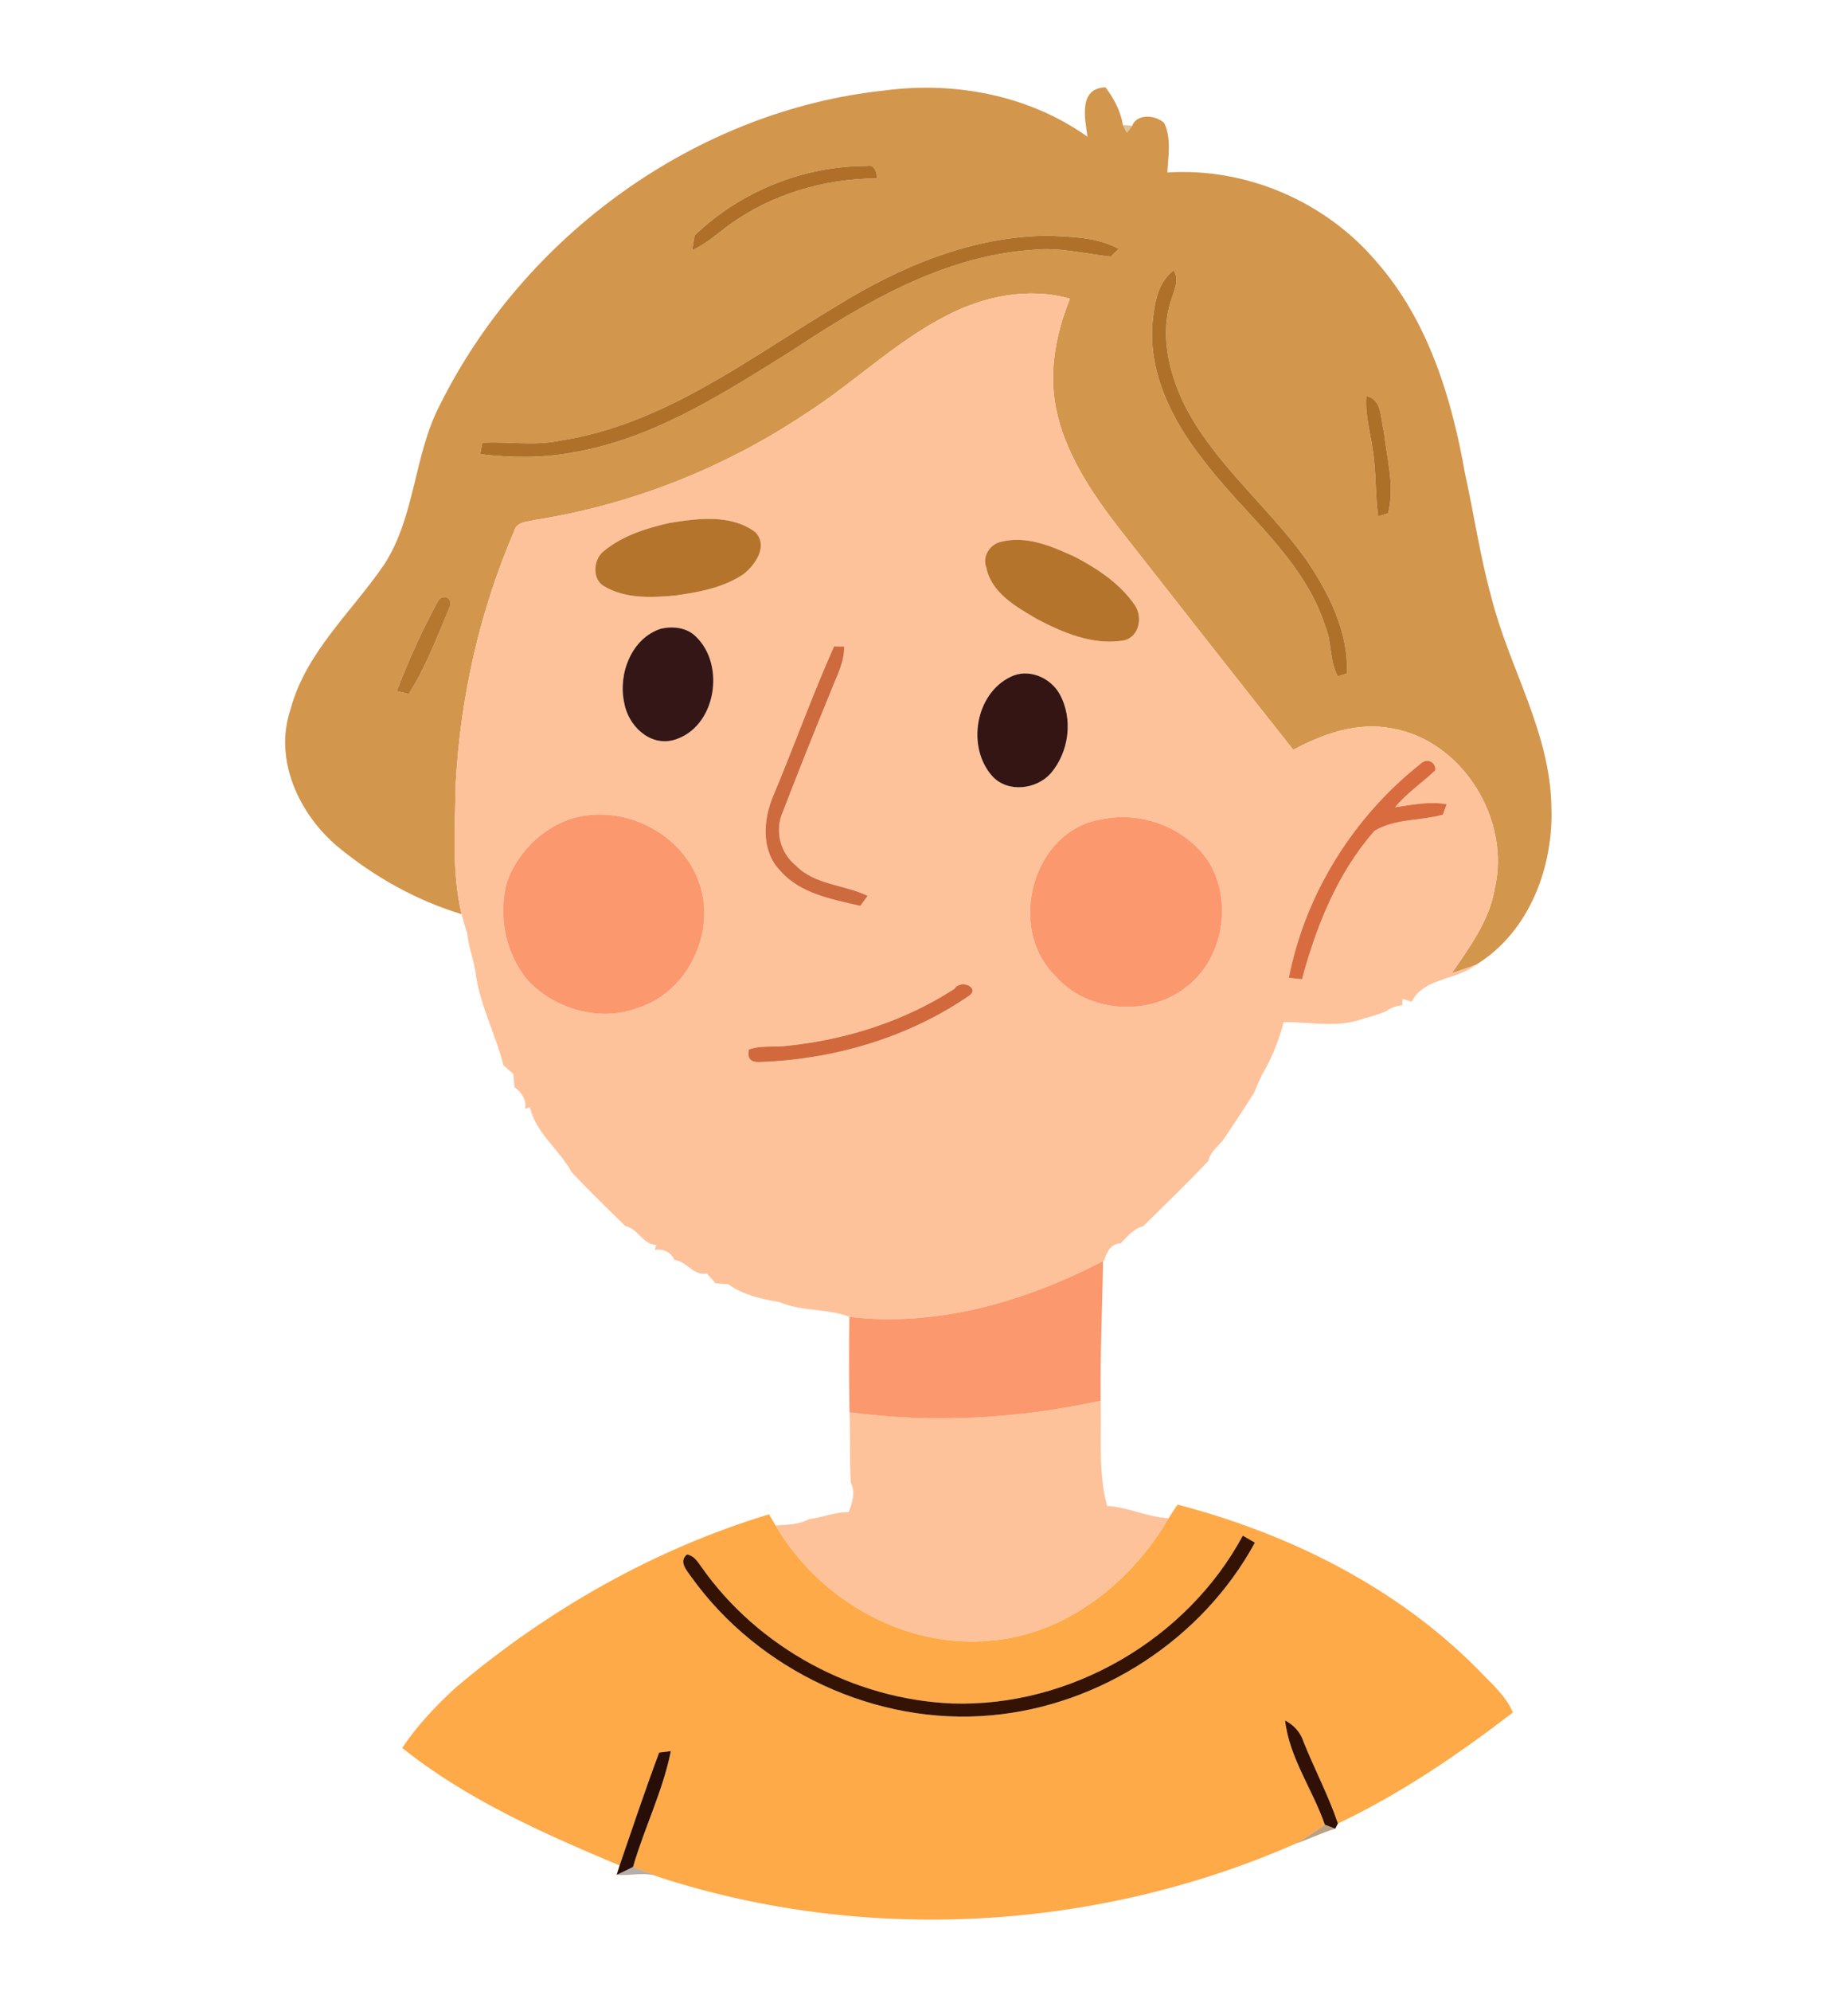 <?xml version="1.0" encoding="UTF-8" ?>
<!DOCTYPE svg PUBLIC "-//W3C//DTD SVG 1.1//EN" "http://www.w3.org/Graphics/SVG/1.1/DTD/svg11.dtd">
<svg width="326pt" height="351pt" viewBox="0 0 326 351" version="1.1" xmlns="http://www.w3.org/2000/svg">
<g id="#d3964dff">
<path fill="#d3964d" opacity="1.00" d=" M 156.07 15.95 C 168.43 14.30 181.59 16.80 191.84 24.11 C 191.40 20.93 190.20 15.53 195.02 15.40 C 196.51 17.38 197.69 19.59 198.09 22.05 C 198.26 22.39 198.61 23.07 198.79 23.40 C 199.02 23.09 199.49 22.47 199.73 22.16 C 200.59 19.96 203.93 20.28 205.38 21.70 C 206.67 24.41 206.08 27.53 205.93 30.41 C 219.84 29.51 233.79 35.51 242.80 46.12 C 251.92 56.49 256.08 70.10 258.43 83.45 C 260.02 90.67 261.08 98.00 263.04 105.13 C 266.13 117.57 273.40 128.92 273.67 142.03 C 274.12 152.75 269.84 164.30 260.38 170.10 C 258.96 170.62 257.53 171.12 256.10 171.59 C 259.27 166.97 262.74 162.31 263.69 156.64 C 266.53 144.51 258.01 130.59 245.57 128.43 C 239.47 127.23 233.46 129.36 228.14 132.20 C 217.79 119.13 207.48 106.01 197.20 92.87 C 192.37 86.60 187.82 79.74 186.25 71.85 C 184.99 65.37 186.31 58.71 188.74 52.67 C 181.38 50.56 173.43 52.25 166.78 55.75 C 157.78 60.40 150.49 67.61 141.99 73.02 C 127.70 82.53 111.35 89.01 94.38 91.67 C 93.01 92.03 91.11 91.95 90.70 93.66 C 84.64 107.71 81.22 122.88 80.39 138.15 C 80.30 145.82 79.64 153.64 81.43 161.18 C 73.47 158.77 66.01 154.60 59.60 149.30 C 52.77 143.59 48.27 133.97 51.23 125.14 C 53.91 115.02 62.04 107.93 67.75 99.56 C 73.28 91.07 72.96 80.37 77.56 71.48 C 92.40 41.58 122.72 19.48 156.07 15.95 M 122.54 41.49 C 122.43 42.15 122.20 43.47 122.09 44.13 C 124.51 43.02 126.51 41.25 128.61 39.66 C 136.16 34.23 145.43 31.47 154.70 31.46 C 154.68 30.49 154.35 28.93 152.97 29.26 C 141.78 29.22 130.61 33.75 122.54 41.49 M 147.72 53.86 C 132.20 63.09 117.25 74.82 98.92 77.66 C 94.34 78.66 89.69 77.80 85.09 78.05 C 84.99 78.56 84.79 79.57 84.70 80.08 C 90.14 80.73 95.68 80.80 101.09 79.77 C 115.34 77.34 127.68 69.32 139.73 61.80 C 152.49 53.37 166.35 45.19 181.96 44.07 C 186.67 43.50 191.29 44.75 195.94 45.25 C 196.29 44.91 197.01 44.23 197.36 43.88 C 193.59 41.82 189.17 41.75 184.99 41.56 C 171.64 41.61 158.92 46.93 147.72 53.86 M 203.31 56.89 C 202.56 65.77 206.81 74.18 212.16 80.97 C 219.44 90.68 229.92 98.41 233.77 110.37 C 234.97 113.20 234.52 116.60 236.00 119.26 C 236.40 119.13 237.20 118.87 237.60 118.73 C 237.90 111.36 234.38 104.49 230.34 98.55 C 223.54 89.10 214.05 81.63 208.79 71.07 C 206.12 65.41 204.55 58.71 206.70 52.62 C 207.18 51.01 208.10 49.28 207.03 47.68 C 204.17 49.80 203.64 53.59 203.31 56.89 M 241.04 69.85 C 240.78 72.95 241.66 75.97 242.12 79.01 C 242.79 82.99 242.58 87.04 243.11 91.04 C 243.54 90.90 244.42 90.63 244.86 90.50 C 246.12 85.83 244.62 80.80 244.13 76.05 C 243.49 73.90 243.89 70.37 241.04 69.85 M 77.19 106.12 C 74.44 111.18 72.06 116.47 69.99 121.85 C 70.51 121.98 71.56 122.24 72.09 122.37 C 75.15 117.59 77.14 112.16 79.37 106.95 C 79.94 105.18 77.86 104.65 77.19 106.12 Z" />
</g>
<g id="#e0c198ff">
<path fill="#e0c198" opacity="1.00" d=" M 198.09 22.05 C 198.50 22.08 199.32 22.13 199.73 22.16 C 199.49 22.47 199.02 23.09 198.79 23.40 C 198.61 23.07 198.26 22.39 198.09 22.05 Z" />
</g>
<g id="#af6f28ff">
<path fill="#af6f28" opacity="1.00" d=" M 122.54 41.49 C 130.61 33.75 141.78 29.22 152.97 29.26 C 154.35 28.93 154.68 30.49 154.70 31.46 C 145.43 31.47 136.16 34.23 128.61 39.66 C 126.51 41.25 124.51 43.02 122.09 44.13 C 122.20 43.47 122.43 42.15 122.54 41.49 Z" />
</g>
<g id="#af7129ff">
<path fill="#af7129" opacity="1.00" d=" M 147.72 53.86 C 158.92 46.93 171.64 41.61 184.99 41.56 C 189.17 41.75 193.59 41.82 197.36 43.88 C 197.01 44.23 196.29 44.91 195.94 45.25 C 191.29 44.75 186.67 43.50 181.96 44.07 C 166.35 45.19 152.49 53.37 139.73 61.80 C 127.68 69.32 115.34 77.34 101.09 79.77 C 95.68 80.80 90.14 80.73 84.70 80.08 C 84.79 79.57 84.99 78.56 85.09 78.05 C 89.69 77.80 94.34 78.66 98.92 77.66 C 117.25 74.82 132.20 63.09 147.72 53.86 Z" />
<path fill="#af7129" opacity="1.00" d=" M 203.31 56.89 C 203.64 53.59 204.17 49.80 207.03 47.68 C 208.10 49.28 207.18 51.01 206.70 52.62 C 204.55 58.71 206.12 65.41 208.79 71.07 C 214.05 81.63 223.54 89.10 230.34 98.55 C 234.38 104.49 237.90 111.36 237.60 118.73 C 237.20 118.87 236.40 119.13 236.00 119.26 C 234.52 116.60 234.97 113.20 233.77 110.37 C 229.92 98.41 219.44 90.68 212.16 80.97 C 206.81 74.18 202.56 65.77 203.31 56.89 Z" />
</g>
<g id="#fec29bff">
<path fill="#fec29b" opacity="1.00" d=" M 166.78 55.75 C 173.43 52.25 181.38 50.56 188.74 52.67 C 186.31 58.71 184.99 65.37 186.25 71.85 C 187.82 79.74 192.37 86.60 197.20 92.87 C 207.48 106.01 217.79 119.13 228.14 132.20 C 233.46 129.36 239.47 127.23 245.57 128.43 C 258.01 130.59 266.53 144.51 263.69 156.64 C 262.74 162.31 259.27 166.97 256.10 171.59 C 257.53 171.12 258.96 170.62 260.38 170.10 C 256.94 172.84 251.12 172.39 249.03 176.62 C 248.62 176.49 247.80 176.23 247.39 176.10 L 247.40 177.24 C 246.31 177.33 245.32 177.69 244.45 178.33 C 243.20 178.82 241.93 179.24 240.64 179.55 C 236.17 181.32 231.14 180.16 226.45 180.21 C 225.59 183.44 224.37 186.58 222.65 189.46 C 222.15 190.51 221.67 191.59 221.23 192.67 C 219.55 195.35 217.80 197.98 216.04 200.61 C 215.12 201.99 213.52 202.94 213.18 204.66 C 209.46 208.63 205.53 212.39 201.66 216.21 C 199.95 216.63 198.87 218.04 197.69 219.23 C 195.91 219.25 195.23 220.80 194.77 222.26 L 194.58 222.35 C 180.87 229.45 165.39 234.02 149.84 232.18 C 145.90 230.64 141.36 231.26 137.50 229.57 C 134.37 229.03 131.12 228.36 128.51 226.45 C 127.94 226.41 126.80 226.31 126.23 226.26 C 125.84 225.83 125.07 224.95 124.68 224.52 C 122.28 225.01 121.18 222.36 118.97 222.15 C 118.31 220.71 117.02 220.14 115.49 220.37 L 115.77 219.49 C 113.41 219.45 112.58 216.63 110.34 216.19 C 107.12 213.06 103.91 209.91 100.82 206.66 C 98.72 202.70 94.54 199.83 93.48 195.24 L 92.64 195.50 C 92.93 193.82 91.99 192.63 90.75 191.67 C 90.71 191.10 90.62 189.95 90.57 189.37 C 90.13 188.98 89.25 188.21 88.81 187.83 C 87.50 182.58 84.88 177.66 84.00 172.25 C 83.74 169.61 82.68 167.15 82.40 164.52 C 82.06 163.41 81.71 162.30 81.43 161.18 C 79.64 153.64 80.30 145.82 80.39 138.15 C 81.22 122.88 84.64 107.71 90.70 93.66 C 91.11 91.95 93.01 92.03 94.38 91.67 C 111.35 89.01 127.70 82.53 141.99 73.02 C 150.49 67.61 157.78 60.40 166.78 55.75 M 118.16 92.19 C 113.97 93.13 109.66 94.48 106.34 97.31 C 104.64 98.79 104.45 102.19 106.58 103.37 C 110.30 105.58 114.87 105.38 119.02 105.01 C 123.20 104.44 127.57 103.64 131.13 101.25 C 133.25 99.62 135.60 96.21 133.22 93.80 C 128.91 90.63 123.12 91.39 118.16 92.19 M 176.37 95.58 C 174.56 96.08 173.27 98.16 173.97 99.98 C 174.85 104.55 179.25 106.98 182.92 109.14 C 187.46 111.53 192.62 113.72 197.84 112.98 C 200.85 112.66 201.70 109.03 200.23 106.75 C 197.66 102.97 193.73 100.33 189.74 98.24 C 185.62 96.33 180.97 94.29 176.37 95.58 M 116.64 110.84 C 111.42 112.45 109.02 118.80 110.10 123.81 C 110.73 127.85 114.57 131.68 118.89 130.46 C 126.28 128.33 128.09 117.27 122.73 112.21 C 121.14 110.64 118.73 110.37 116.64 110.84 M 147.13 113.98 C 143.27 122.64 140.07 131.59 136.40 140.34 C 134.63 144.49 134.23 149.95 137.57 153.44 C 141.11 157.58 146.74 158.54 151.76 159.72 C 152.08 159.28 152.73 158.39 153.05 157.95 C 148.92 155.95 143.78 156.06 140.38 152.60 C 137.59 150.32 136.62 146.38 138.12 143.08 C 140.87 135.91 143.74 128.78 146.65 121.67 C 147.60 119.19 148.99 116.74 148.91 114.00 C 148.46 114.00 147.57 113.98 147.13 113.98 M 178.33 119.31 C 172.00 122.30 170.48 131.81 175.09 136.89 C 177.81 139.81 182.82 139.20 185.36 136.35 C 188.61 132.55 189.36 126.70 186.89 122.31 C 185.25 119.43 181.42 117.80 178.33 119.31 M 250.68 134.60 C 238.81 143.95 230.27 157.53 227.36 172.40 C 227.94 172.46 229.10 172.58 229.68 172.65 C 232.21 163.25 235.97 153.87 242.47 146.49 C 246.05 144.31 250.58 144.74 254.54 143.64 C 254.70 143.18 255.03 142.26 255.20 141.80 C 252.15 141.24 249.10 141.91 246.10 142.33 C 248.16 139.83 250.87 138.03 253.20 135.81 C 253.32 134.33 251.73 133.62 250.68 134.60 M 100.35 144.49 C 95.37 146.29 91.33 150.40 89.49 155.35 C 87.80 161.31 89.12 168.18 93.17 172.91 C 98.03 178.04 105.97 180.24 112.65 177.67 C 121.42 174.84 126.39 164.24 123.34 155.63 C 120.21 146.60 109.39 141.43 100.35 144.49 M 194.31 144.45 C 182.13 146.40 177.58 163.54 186.07 171.97 C 191.83 178.70 202.95 179.37 209.65 173.72 C 215.80 168.71 217.31 159.23 213.50 152.37 C 209.58 146.03 201.54 142.93 194.31 144.45 M 168.36 174.35 C 159.57 180.04 149.33 183.30 138.95 184.38 C 136.68 184.69 134.27 184.26 132.09 185.05 C 131.79 186.57 132.39 187.30 133.90 187.25 C 146.90 186.84 159.98 183.03 170.77 175.69 C 173.17 174.17 169.44 172.55 168.36 174.35 Z" />
<path fill="#fec29b" opacity="1.00" d=" M 149.86 249.00 C 164.62 251.01 179.62 250.15 194.16 246.96 C 194.37 253.14 193.68 259.47 195.29 265.51 C 199.01 265.72 202.44 267.51 206.16 267.67 C 199.66 278.89 188.25 288.05 175.02 289.24 C 159.74 290.82 144.44 282.08 136.83 268.97 C 138.82 268.78 140.91 268.87 142.70 267.84 C 145.07 267.56 147.31 266.57 149.71 266.60 C 150.33 264.93 150.98 263.10 150.08 261.40 C 149.84 257.27 150.01 253.13 149.86 249.00 Z" />
</g>
<g id="#ad7028ff">
<path fill="#ad7028" opacity="1.00" d=" M 241.04 69.85 C 243.89 70.37 243.49 73.90 244.13 76.05 C 244.62 80.80 246.12 85.83 244.86 90.50 C 244.42 90.63 243.54 90.90 243.11 91.04 C 242.58 87.04 242.79 82.99 242.12 79.01 C 241.66 75.97 240.78 72.95 241.04 69.85 Z" />
</g>
<g id="#b4742cff">
<path fill="#b4742c" opacity="1.00" d=" M 118.16 92.19 C 123.12 91.39 128.91 90.63 133.22 93.80 C 135.60 96.21 133.25 99.62 131.13 101.25 C 127.57 103.64 123.20 104.44 119.02 105.01 C 114.87 105.38 110.30 105.58 106.58 103.37 C 104.45 102.19 104.64 98.79 106.34 97.31 C 109.66 94.48 113.97 93.13 118.16 92.19 Z" />
<path fill="#b4742c" opacity="1.00" d=" M 176.37 95.58 C 180.97 94.29 185.62 96.33 189.74 98.24 C 193.73 100.33 197.66 102.97 200.23 106.75 C 201.70 109.03 200.85 112.66 197.84 112.98 C 192.62 113.72 187.46 111.53 182.92 109.14 C 179.25 106.98 174.85 104.55 173.97 99.98 C 173.27 98.16 174.56 96.08 176.37 95.58 Z" />
</g>
<g id="#b6772fff">
<path fill="#b6772f" opacity="1.00" d=" M 77.19 106.12 C 77.86 104.65 79.94 105.18 79.37 106.95 C 77.14 112.16 75.15 117.59 72.09 122.37 C 71.56 122.24 70.51 121.98 69.99 121.85 C 72.06 116.47 74.44 111.18 77.19 106.12 Z" />
</g>
<g id="#331615ff">
<path fill="#331615" opacity="1.00" d=" M 116.64 110.84 C 118.73 110.37 121.14 110.64 122.73 112.21 C 128.09 117.27 126.28 128.33 118.89 130.46 C 114.57 131.68 110.73 127.85 110.10 123.81 C 109.02 118.80 111.42 112.45 116.64 110.84 Z" />
</g>
<g id="#cd6a3eff">
<path fill="#cd6a3e" opacity="1.00" d=" M 147.13 113.98 C 147.57 113.98 148.46 114.00 148.91 114.00 C 148.99 116.74 147.60 119.19 146.65 121.67 C 143.74 128.78 140.87 135.91 138.12 143.08 C 136.62 146.38 137.59 150.32 140.38 152.60 C 143.78 156.06 148.92 155.95 153.05 157.95 C 152.73 158.39 152.08 159.28 151.76 159.72 C 146.74 158.54 141.11 157.58 137.57 153.44 C 134.23 149.95 134.63 144.49 136.40 140.34 C 140.07 131.59 143.27 122.64 147.13 113.98 Z" />
</g>
<g id="#341514ff">
<path fill="#341514" opacity="1.00" d=" M 178.33 119.31 C 181.42 117.80 185.25 119.43 186.89 122.31 C 189.36 126.70 188.61 132.55 185.36 136.35 C 182.82 139.20 177.81 139.81 175.09 136.89 C 170.48 131.81 172.00 122.30 178.33 119.31 Z" />
</g>
<g id="#d86c3fff">
<path fill="#d86c3f" opacity="1.00" d=" M 250.68 134.60 C 251.73 133.62 253.32 134.33 253.20 135.81 C 250.87 138.03 248.16 139.83 246.10 142.33 C 249.10 141.91 252.15 141.24 255.20 141.80 C 255.03 142.26 254.70 143.18 254.54 143.64 C 250.58 144.74 246.05 144.31 242.47 146.49 C 235.97 153.87 232.21 163.25 229.68 172.65 C 229.10 172.58 227.94 172.46 227.36 172.40 C 230.27 157.53 238.81 143.95 250.68 134.60 Z" />
</g>
<g id="#fc986eff">
<path fill="#fc986e" opacity="1.00" d=" M 100.35 144.49 C 109.39 141.43 120.21 146.60 123.34 155.63 C 126.39 164.24 121.42 174.84 112.65 177.67 C 105.97 180.24 98.03 178.04 93.17 172.91 C 89.12 168.18 87.80 161.31 89.49 155.35 C 91.33 150.40 95.37 146.29 100.35 144.49 Z" />
<path fill="#fc986e" opacity="1.00" d=" M 194.31 144.45 C 201.54 142.93 209.58 146.03 213.50 152.37 C 217.31 159.23 215.80 168.71 209.65 173.72 C 202.95 179.37 191.83 178.70 186.07 171.97 C 177.58 163.54 182.13 146.40 194.31 144.45 Z" />
<path fill="#fc986e" opacity="1.00" d=" M 149.84 232.18 C 165.39 234.02 180.87 229.45 194.58 222.35 C 194.46 230.55 194.07 238.75 194.16 246.96 C 179.62 250.15 164.62 251.01 149.86 249.00 C 149.77 243.39 149.73 237.79 149.84 232.18 Z" />
</g>
<g id="#d1693cff">
<path fill="#d1693c" opacity="1.00" d=" M 168.36 174.35 C 169.44 172.55 173.17 174.17 170.77 175.69 C 159.98 183.03 146.90 186.84 133.90 187.25 C 132.39 187.30 131.79 186.57 132.09 185.05 C 134.27 184.26 136.68 184.69 138.95 184.38 C 149.33 183.30 159.57 180.04 168.36 174.35 Z" />
</g>
<g id="#feaa49ff">
<path fill="#feaa49" opacity="1.00" d=" M 206.16 267.67 C 206.67 266.86 207.19 266.06 207.73 265.28 C 227.37 270.41 246.31 279.78 260.70 294.32 C 262.94 296.70 265.57 298.85 266.89 301.93 C 257.22 309.36 247.07 316.27 236.02 321.51 C 234.34 316.56 231.88 311.92 229.94 307.07 C 229.41 305.40 228.23 304.15 226.70 303.33 C 227.44 309.92 231.58 315.52 233.71 321.72 C 232.05 322.90 230.38 324.07 228.59 325.04 C 193.55 340.45 152.89 342.77 116.44 331.02 C 114.84 330.43 113.26 329.78 111.67 329.17 C 113.66 322.29 116.93 315.78 118.34 308.74 C 117.82 308.81 116.79 308.94 116.28 309.00 C 113.81 315.58 111.59 322.26 109.30 328.91 C 95.92 323.29 82.36 317.31 70.95 308.18 C 73.62 304.19 76.93 300.70 80.47 297.48 C 96.62 283.82 115.38 273.14 135.66 266.99 C 135.95 267.49 136.54 268.47 136.83 268.97 C 144.44 282.08 159.74 290.82 175.02 289.24 C 188.25 288.05 199.66 278.89 206.16 267.67 M 219.24 270.75 C 209.39 289.06 188.79 301.01 167.99 300.34 C 150.60 299.63 133.75 290.53 123.74 276.28 C 123.07 275.34 122.42 274.27 121.18 274.07 C 119.66 275.34 121.17 276.91 121.95 278.04 C 133.81 294.58 154.59 304.31 174.91 302.43 C 194.13 300.70 212.14 288.97 221.37 271.99 C 220.84 271.68 219.78 271.06 219.24 270.75 Z" />
</g>
<g id="#341305ff">
<path fill="#341305" opacity="1.00" d=" M 219.24 270.75 C 219.78 271.06 220.84 271.68 221.37 271.99 C 212.14 288.97 194.13 300.70 174.91 302.43 C 154.59 304.31 133.81 294.58 121.95 278.04 C 121.17 276.91 119.66 275.34 121.18 274.07 C 122.42 274.27 123.07 275.34 123.74 276.28 C 133.75 290.53 150.60 299.63 167.99 300.34 C 188.79 301.01 209.39 289.06 219.24 270.75 Z" />
</g>
<g id="#311005ff">
<path fill="#311005" opacity="1.00" d=" M 226.70 303.33 C 228.23 304.15 229.41 305.40 229.94 307.07 C 231.88 311.92 234.34 316.56 236.02 321.51 L 235.53 322.43 C 235.07 322.25 234.16 321.90 233.71 321.72 C 231.58 315.52 227.44 309.92 226.70 303.33 Z" />
</g>
<g id="#280e06ff">
<path fill="#280e06" opacity="1.00" d=" M 116.28 309.00 C 116.79 308.94 117.82 308.81 118.34 308.74 C 116.93 315.78 113.66 322.29 111.67 329.17 C 110.72 329.65 109.76 330.11 108.79 330.55 L 109.30 328.91 C 111.59 322.26 113.81 315.58 116.28 309.00 Z" />
</g>
<g id="#9d774ab1">
<path fill="#9d774a" opacity="0.69" d=" M 233.71 321.72 C 234.16 321.90 235.07 322.25 235.53 322.43 C 233.15 323.12 230.94 324.28 228.59 325.04 C 230.38 324.07 232.05 322.90 233.71 321.72 Z" />
</g>
<g id="#56473a6d">
<path fill="#56473a" opacity="0.43" d=" M 108.79 330.55 C 109.76 330.11 110.72 329.65 111.67 329.17 C 113.26 329.78 114.84 330.43 116.44 331.02 C 113.81 329.86 111.34 330.81 108.79 330.55 Z" />
</g>
</svg>
